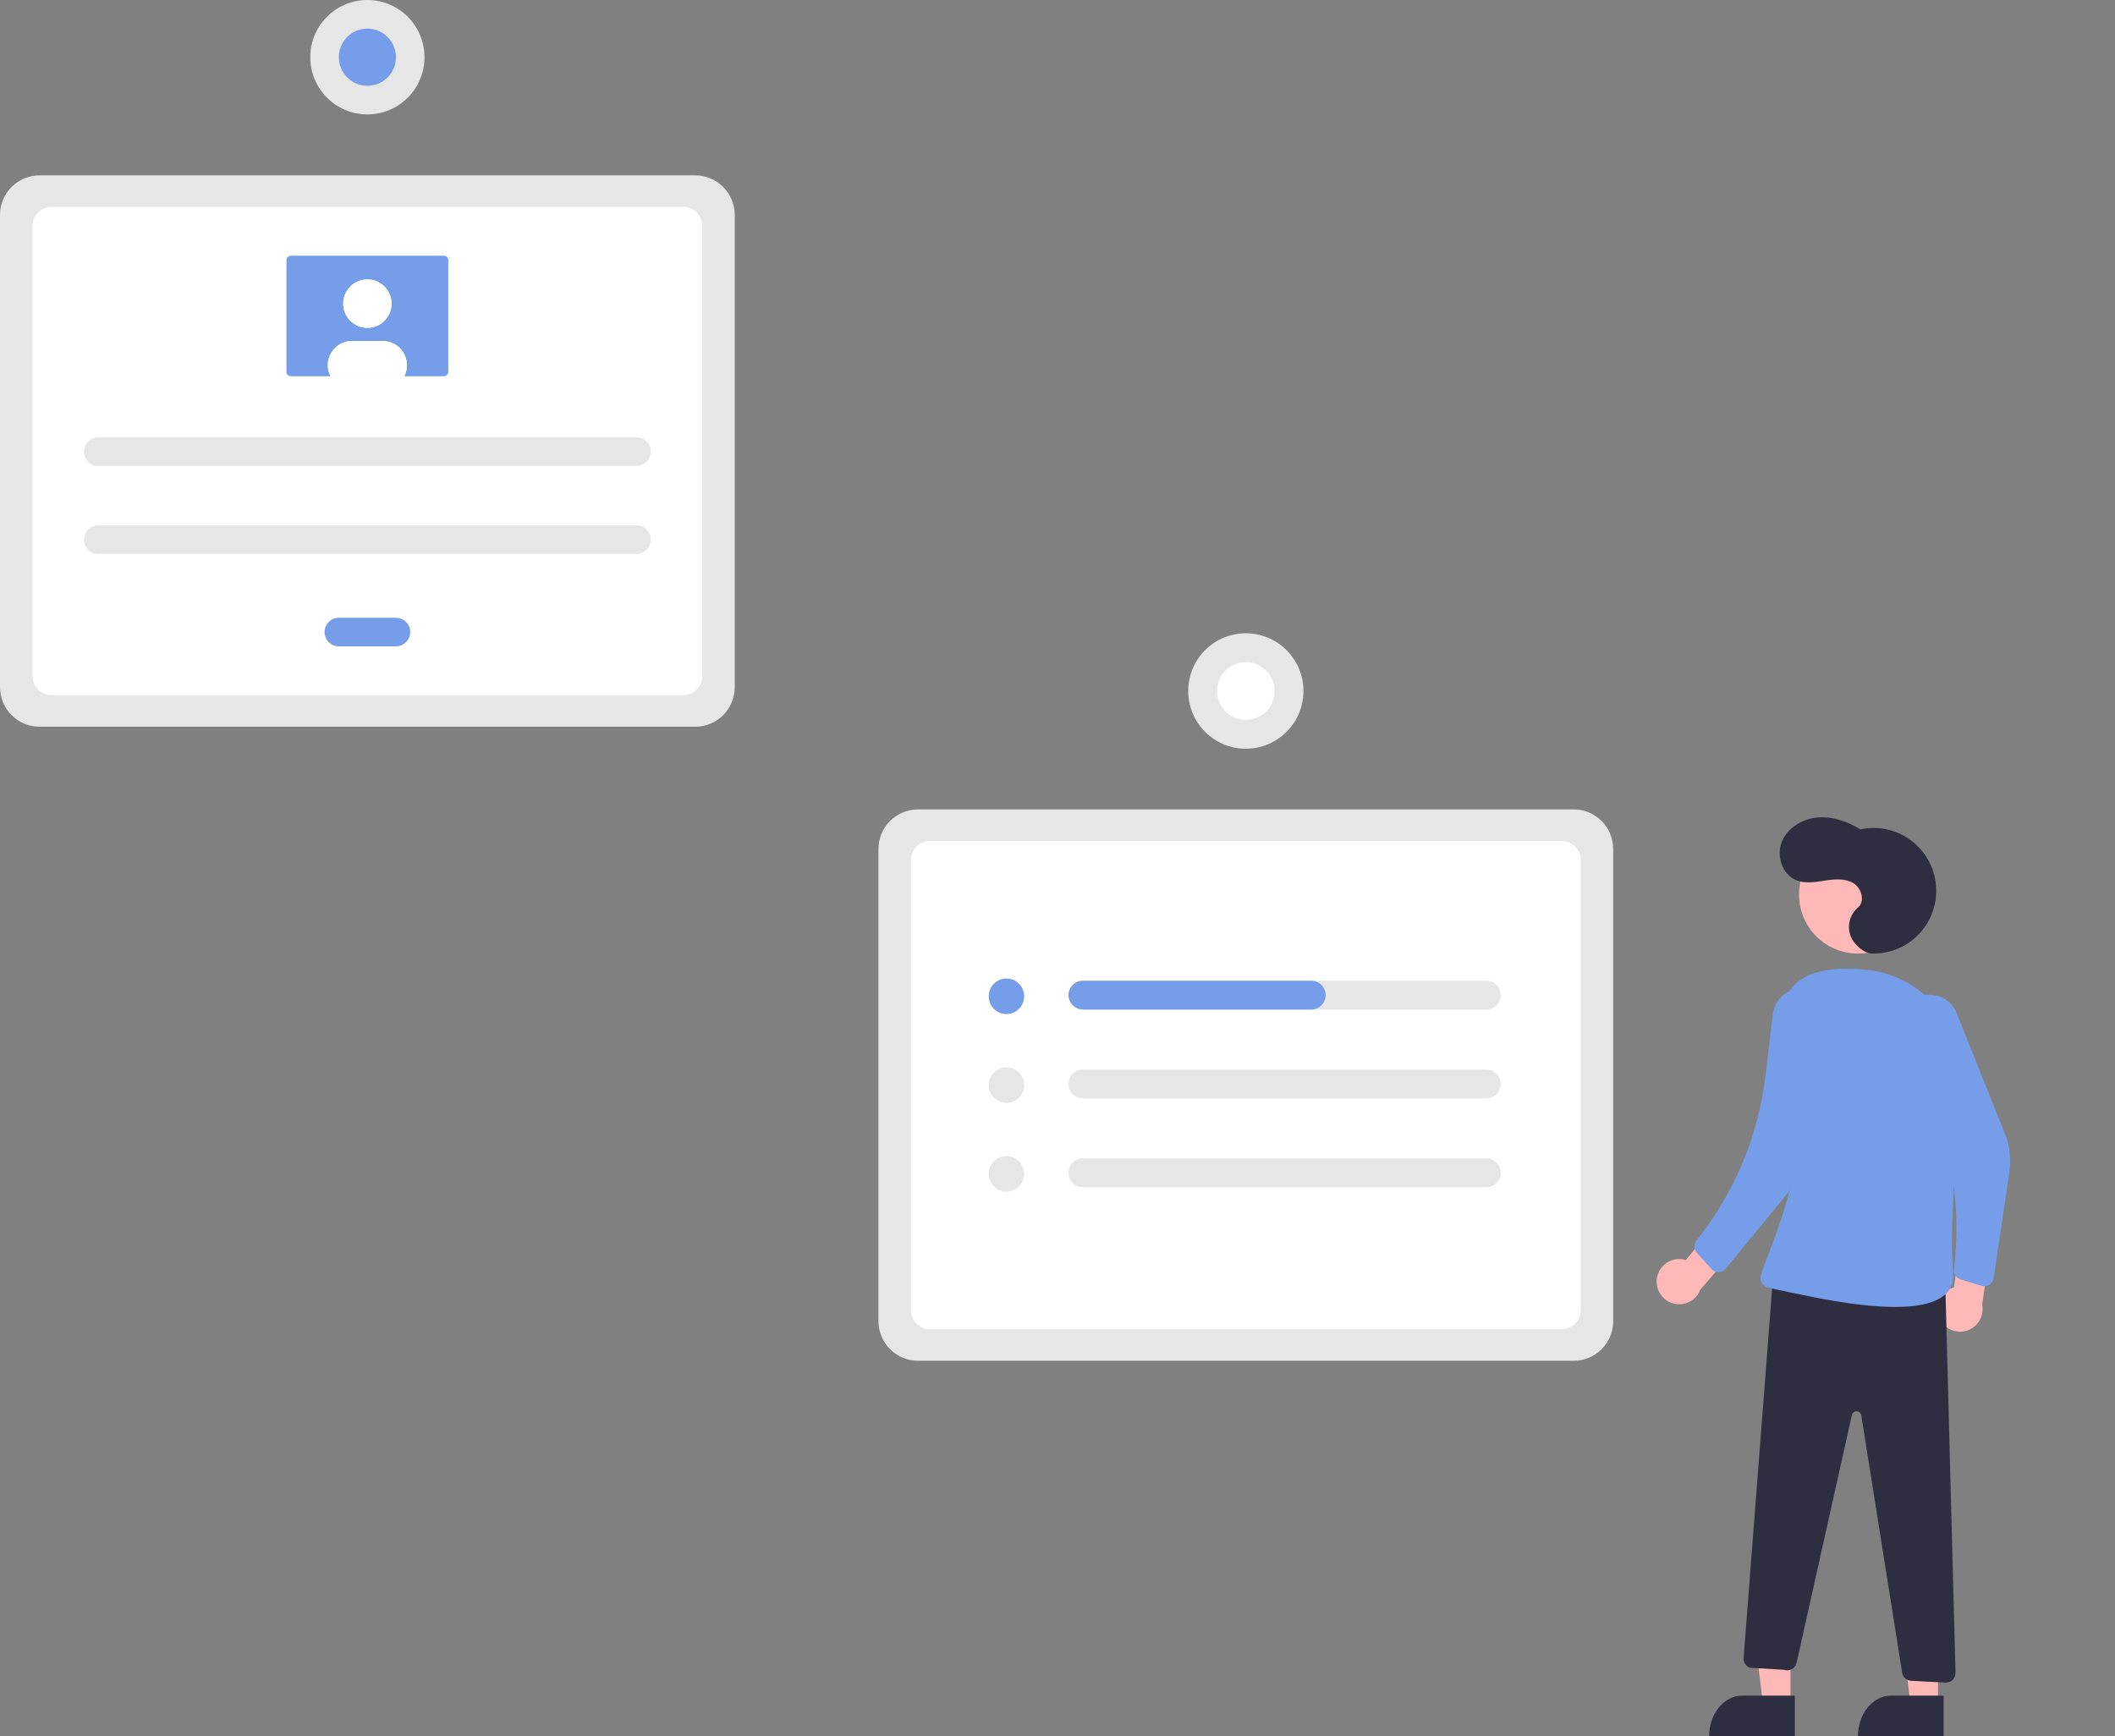 <svg width="469" height="385" viewBox="0 0 469 385" fill="none" xmlns="http://www.w3.org/2000/svg">
<rect x="0" y="0" width="469" height="385" fill="#808080" stroke="none"/>
<g clip-path="url(#clip0_35_99)">
<path d="M348.969 301.748H203.552C201.231 301.746 199.005 300.821 197.363 299.176C195.722 297.532 194.798 295.303 194.795 292.977V188.251C194.798 185.926 195.721 183.696 197.363 182.052C199.005 180.407 201.231 179.482 203.552 179.48H348.969C351.291 179.482 353.517 180.407 355.158 182.052C356.8 183.696 357.724 185.926 357.726 188.251V292.977C357.723 295.303 356.8 297.532 355.158 299.176C353.517 300.821 351.291 301.746 348.969 301.748Z" fill="#E6E6E6"/>
<path d="M206.24 294.756H346.281C347.407 294.756 348.487 294.308 349.284 293.511C350.08 292.713 350.527 291.631 350.527 290.503V190.725C350.527 189.597 350.08 188.515 349.284 187.717C348.487 186.92 347.407 186.472 346.281 186.472H206.24C205.114 186.472 204.034 186.92 203.238 187.717C202.442 188.515 201.995 189.597 201.995 190.725V290.503C201.995 291.631 202.442 292.713 203.238 293.511C204.034 294.308 205.114 294.756 206.24 294.756Z" fill="white"/>
<path d="M154.174 161.153H8.757C6.435 161.15 4.209 160.225 2.568 158.581C0.926 156.936 0.003 154.707 0 152.381V47.656C0.003 45.33 0.926 43.1 2.568 41.456C4.209 39.812 6.435 38.887 8.757 38.884H154.174C156.495 38.887 158.721 39.812 160.363 41.456C162.004 43.1 162.928 45.33 162.931 47.656V152.381C162.928 154.707 162.004 156.936 160.363 158.581C158.721 160.225 156.495 161.15 154.174 161.153Z" fill="#E6E6E6"/>
<path d="M11.445 154.16H151.486C152.612 154.16 153.692 153.712 154.488 152.915C155.284 152.117 155.732 151.036 155.732 149.908V50.129C155.732 49.001 155.284 47.919 154.488 47.122C153.692 46.324 152.612 45.876 151.486 45.876H11.445C10.319 45.876 9.239 46.324 8.443 47.122C7.647 47.919 7.199 49.001 7.199 50.129V149.908C7.199 151.036 7.647 152.117 8.443 152.915C9.239 153.712 10.319 154.16 11.445 154.16Z" fill="white"/>
<path d="M329.588 217.475H240.135C239.716 217.475 239.3 217.558 238.913 217.719C238.525 217.879 238.173 218.115 237.876 218.412C237.579 218.709 237.344 219.062 237.184 219.45C237.023 219.839 236.94 220.255 236.94 220.675C236.94 221.095 237.023 221.511 237.184 221.9C237.344 222.288 237.579 222.641 237.876 222.938C238.173 223.235 238.525 223.471 238.913 223.632C239.3 223.792 239.716 223.875 240.135 223.875H329.588C330.436 223.875 331.248 223.538 331.847 222.938C332.446 222.338 332.783 221.524 332.783 220.675C332.783 219.826 332.446 219.012 331.847 218.412C331.248 217.812 330.436 217.475 329.588 217.475Z" fill="#E6E6E6"/>
<path d="M240.135 237.168C239.716 237.168 239.3 237.251 238.913 237.411C238.525 237.572 238.173 237.808 237.876 238.105C237.579 238.402 237.344 238.755 237.184 239.143C237.023 239.531 236.94 239.948 236.94 240.368C236.94 240.788 237.023 241.204 237.184 241.592C237.344 241.981 237.579 242.333 237.876 242.631C238.173 242.928 238.525 243.163 238.913 243.324C239.3 243.485 239.716 243.568 240.135 243.568H329.588C330.436 243.568 331.248 243.231 331.847 242.631C332.446 242.03 332.783 241.216 332.783 240.368C332.783 239.519 332.446 238.705 331.847 238.105C331.248 237.505 330.436 237.168 329.588 237.168H240.135Z" fill="#E6E6E6"/>
<path d="M240.135 256.86C239.288 256.86 238.475 257.198 237.876 257.798C237.277 258.398 236.94 259.212 236.94 260.061C236.94 260.909 237.277 261.723 237.876 262.323C238.475 262.923 239.288 263.261 240.135 263.261H329.588C330.436 263.261 331.248 262.923 331.847 262.323C332.446 261.723 332.783 260.909 332.783 260.061C332.783 259.212 332.446 258.398 331.847 257.798C331.248 257.198 330.436 256.86 329.588 256.86H240.135Z" fill="#E6E6E6"/>
<path d="M223.179 224.86C225.35 224.86 227.111 223.096 227.111 220.921C227.111 218.746 225.35 216.983 223.179 216.983C221.007 216.983 219.247 218.746 219.247 220.921C219.247 223.096 221.007 224.86 223.179 224.86Z" fill="#759DE9"/>
<path d="M223.179 244.553C225.35 244.553 227.111 242.789 227.111 240.614C227.111 238.439 225.35 236.675 223.179 236.675C221.007 236.675 219.247 238.439 219.247 240.614C219.247 242.789 221.007 244.553 223.179 244.553Z" fill="#E6E6E6"/>
<path d="M223.179 264.245C225.35 264.245 227.111 262.482 227.111 260.307C227.111 258.132 225.35 256.368 223.179 256.368C221.007 256.368 219.247 258.132 219.247 260.307C219.247 262.482 221.007 264.245 223.179 264.245Z" fill="#E6E6E6"/>
<path d="M293.955 220.675C293.955 221.095 293.872 221.511 293.712 221.9C293.551 222.288 293.316 222.641 293.019 222.938C292.722 223.235 292.37 223.471 291.983 223.632C291.595 223.792 291.18 223.875 290.76 223.875H240.251C239.461 223.887 238.695 223.612 238.092 223.102C237.488 222.593 237.09 221.881 236.968 221.1C236.909 220.648 236.946 220.189 237.078 219.752C237.21 219.316 237.433 218.913 237.733 218.57C238.033 218.227 238.402 217.951 238.816 217.763C239.231 217.574 239.68 217.476 240.136 217.475H290.76C291.607 217.475 292.42 217.812 293.019 218.412C293.618 219.012 293.955 219.826 293.955 220.675Z" fill="#759DE9"/>
<path d="M276.261 166.028C283.319 166.028 289.04 160.297 289.04 153.227C289.04 146.158 283.319 140.427 276.261 140.427C269.203 140.427 263.482 146.158 263.482 153.227C263.482 160.297 269.203 166.028 276.261 166.028Z" fill="#E6E6E6"/>
<path d="M282.568 154.253C283.133 150.763 280.767 147.476 277.284 146.91C273.801 146.344 270.519 148.713 269.954 152.202C269.388 155.691 271.754 158.979 275.237 159.545C278.72 160.111 282.002 157.742 282.568 154.253Z" fill="white"/>
<path d="M21.797 96.978C20.957 96.978 20.152 97.312 19.558 97.906C18.964 98.501 18.631 99.308 18.631 100.149C18.631 100.99 18.964 101.797 19.558 102.391C20.152 102.986 20.957 103.32 21.797 103.32H141.133C141.973 103.32 142.778 102.986 143.372 102.391C143.966 101.797 144.3 100.99 144.3 100.149C144.3 99.308 143.966 98.501 143.372 97.906C142.778 97.312 141.973 96.978 141.133 96.978H21.797Z" fill="#E6E6E6"/>
<path d="M21.797 116.494C20.957 116.494 20.152 116.828 19.558 117.422C18.964 118.017 18.631 118.824 18.631 119.665C18.631 120.506 18.964 121.313 19.558 121.907C20.152 122.502 20.957 122.836 21.797 122.836H141.133C141.973 122.836 142.778 122.502 143.372 121.907C143.966 121.313 144.3 120.506 144.3 119.665C144.3 118.824 143.966 118.017 143.372 117.422C142.778 116.828 141.973 116.494 141.133 116.494H21.797Z" fill="#E6E6E6"/>
<path d="M75.133 136.985C74.294 136.985 73.488 137.319 72.895 137.914C72.301 138.509 71.967 139.316 71.967 140.157C71.967 140.998 72.301 141.804 72.895 142.399C73.488 142.994 74.294 143.328 75.133 143.328H87.798C88.637 143.328 89.443 142.994 90.036 142.399C90.63 141.804 90.964 140.998 90.964 140.157C90.964 139.316 90.63 138.509 90.036 137.914C89.443 137.319 88.637 136.985 87.798 136.985H75.133Z" fill="#759DE9"/>
<path d="M64.495 56.709C64.237 56.709 63.989 56.812 63.807 56.995C63.624 57.178 63.521 57.426 63.521 57.684V82.455C63.521 82.714 63.624 82.962 63.807 83.145C63.989 83.328 64.237 83.43 64.495 83.431H98.435C98.694 83.43 98.941 83.328 99.124 83.145C99.306 82.962 99.409 82.714 99.409 82.455V57.684C99.409 57.426 99.306 57.178 99.124 56.995C98.941 56.812 98.694 56.709 98.435 56.709L64.495 56.709Z" fill="#759DE9"/>
<path d="M81.465 72.697C84.424 72.697 86.823 70.294 86.823 67.33C86.823 64.366 84.424 61.963 81.465 61.963C78.506 61.963 76.107 64.366 76.107 67.33C76.107 70.294 78.506 72.697 81.465 72.697Z" fill="white"/>
<path d="M90.233 80.991C90.235 81.84 90.034 82.676 89.648 83.431H73.282C72.865 82.612 72.665 81.701 72.7 80.783C72.736 79.865 73.006 78.971 73.485 78.188C73.964 77.404 74.636 76.757 75.436 76.308C76.237 75.86 77.138 75.624 78.056 75.624H84.875C86.295 75.624 87.657 76.188 88.662 77.193C89.667 78.199 90.232 79.563 90.233 80.985V80.991Z" fill="white"/>
<path d="M81.465 72.697C84.424 72.697 86.823 70.294 86.823 67.33C86.823 64.366 84.424 61.963 81.465 61.963C78.506 61.963 76.107 64.366 76.107 67.33C76.107 70.294 78.506 72.697 81.465 72.697Z" fill="white"/>
<path d="M90.233 80.991C90.235 81.84 90.034 82.676 89.648 83.431H73.282C72.865 82.612 72.665 81.701 72.7 80.783C72.736 79.865 73.006 78.971 73.485 78.188C73.964 77.404 74.636 76.757 75.436 76.308C76.237 75.86 77.138 75.624 78.056 75.624H84.875C86.295 75.624 87.657 76.188 88.662 77.193C89.667 78.199 90.232 79.563 90.233 80.985V80.991Z" fill="white"/>
<path d="M81.465 25.371C88.459 25.371 94.129 19.691 94.129 12.685C94.129 5.679 88.459 0 81.465 0C74.471 0 68.801 5.679 68.801 12.685C68.801 19.691 74.471 25.371 81.465 25.371Z" fill="#E6E6E6"/>
<path d="M81.465 19.028C84.963 19.028 87.798 16.188 87.798 12.685C87.798 9.182 84.963 6.343 81.465 6.343C77.968 6.343 75.133 9.182 75.133 12.685C75.133 16.188 77.968 19.028 81.465 19.028Z" fill="#759DE9"/>
<path d="M397.041 378.097L390.973 378.096L388.088 354.655L397.043 354.656L397.041 378.097Z" fill="#FFB8B8"/>
<path d="M386.341 376H398V385H379C379 383.818 379.19 382.648 379.559 381.556C379.928 380.464 380.468 379.472 381.15 378.636C381.832 377.8 382.641 377.137 383.532 376.685C384.422 376.233 385.377 376 386.341 376Z" fill="#2F2E41"/>
<path d="M429.744 378.097L423.676 378.096L420.792 354.655L429.746 354.656L429.744 378.097Z" fill="#FFB8B8"/>
<path d="M419.341 376H431V385H412C412 383.818 412.19 382.648 412.559 381.556C412.928 380.464 413.468 379.472 414.15 378.636C414.832 377.8 415.641 377.137 416.532 376.685C417.422 376.233 418.377 376 419.341 376Z" fill="#2F2E41"/>
<path d="M411.975 211.453C419.174 211.453 425.01 205.607 425.01 198.396C425.01 191.185 419.174 185.34 411.975 185.34C404.776 185.34 398.94 191.185 398.94 198.396C398.94 205.607 404.776 211.453 411.975 211.453Z" fill="#FFB8B8"/>
<path d="M367.404 283.547C367.495 282.824 367.744 282.13 368.131 281.514C368.519 280.897 369.037 280.373 369.649 279.979C370.261 279.585 370.952 279.329 371.673 279.231C372.394 279.134 373.127 279.195 373.822 279.412L381.107 270.665L387.493 273.802L377.033 286.01C376.592 287.155 375.747 288.098 374.658 288.661C373.57 289.223 372.313 289.366 371.126 289.063C369.939 288.759 368.905 288.03 368.219 287.013C367.533 285.997 367.243 284.764 367.404 283.547Z" fill="#FFB8B8"/>
<path d="M430.1 292.394C429.789 291.735 429.627 291.016 429.624 290.287C429.621 289.558 429.778 288.838 430.083 288.176C430.388 287.515 430.834 286.928 431.39 286.458C431.946 285.988 432.598 285.646 433.301 285.455L434.763 274.159L441.833 273.375L439.544 289.299C439.785 290.502 439.578 291.751 438.96 292.811C438.343 293.871 437.359 294.667 436.195 295.048C435.03 295.43 433.767 295.37 432.644 294.881C431.52 294.392 430.615 293.507 430.1 292.394Z" fill="#FFB8B8"/>
<path d="M422.869 223.058C423.562 222.166 424.477 221.474 425.523 221.05C426.569 220.626 427.708 220.486 428.825 220.644C429.942 220.802 430.998 221.253 431.885 221.95C432.773 222.647 433.461 223.567 433.881 224.615L444.565 251.323C445.657 254.053 446.005 257.024 445.574 259.932L442.094 283.407C442.049 283.71 441.939 283.999 441.772 284.256C441.605 284.512 441.385 284.729 441.126 284.893C440.868 285.056 440.577 285.162 440.274 285.202C439.971 285.243 439.663 285.217 439.371 285.127L434.786 283.717C434.311 283.571 433.902 283.262 433.631 282.846C433.36 282.429 433.243 281.93 433.301 281.436C434.919 267.616 432.78 253.615 427.11 240.911L422.074 229.627C421.599 228.562 421.422 227.389 421.562 226.232C421.702 225.075 422.154 223.977 422.869 223.058Z" fill="#759DE9"/>
<path d="M415.149 211.452C417.111 211.495 419.06 211.121 420.867 210.355C422.674 209.59 424.299 208.45 425.635 207.01C426.971 205.571 427.988 203.864 428.619 202.003C429.25 200.142 429.48 198.168 429.295 196.211C429.11 194.254 428.514 192.359 427.545 190.649C426.577 188.94 425.258 187.455 423.676 186.293C422.093 185.13 420.284 184.316 418.365 183.904C416.446 183.492 414.462 183.491 412.543 183.902C409.677 182.159 406.344 180.985 403.004 181.284C399.663 181.582 396.36 183.569 395.111 186.686C393.862 189.803 395.204 193.913 398.31 195.18C400.301 195.992 402.549 195.598 404.674 195.27C406.799 194.943 409.117 194.729 410.967 195.827C412.816 196.926 413.647 199.87 411.991 201.244C411.113 202 410.486 203.007 410.194 204.13C409.901 205.252 409.957 206.437 410.354 207.527C411.187 209.684 413.459 211.416 415.149 211.452Z" fill="#2F2E41"/>
<path d="M431.321 283.031L433.634 370.926C433.641 371.219 433.588 371.51 433.478 371.782C433.368 372.054 433.203 372.299 432.994 372.504C432.785 372.709 432.535 372.868 432.261 372.971C431.988 373.075 431.696 373.121 431.403 373.106L423.786 372.716C423.3 372.692 422.838 372.5 422.476 372.174C422.114 371.849 421.874 371.408 421.798 370.927L412.738 313.838C412.699 313.594 412.577 313.371 412.391 313.207C412.206 313.044 411.97 312.95 411.723 312.943C411.476 312.935 411.234 313.014 411.039 313.165C410.844 313.317 410.708 313.532 410.654 313.773L398.39 368.739C398.325 369.033 398.198 369.31 398.017 369.551C397.837 369.791 397.608 369.991 397.345 370.137C397.082 370.282 396.791 370.37 396.491 370.395C396.192 370.419 395.89 370.38 395.607 370.279L388.048 369.817C387.611 369.661 387.236 369.366 386.982 368.977C386.728 368.587 386.609 368.126 386.642 367.662L393.241 282.199L431.321 283.031Z" fill="#2F2E41"/>
<path d="M435.032 241.284C436.308 227.964 426.531 215.917 413.206 214.969C407.465 214.561 398.552 214.415 395.614 221.953C386.763 244.659 402.257 244.108 396.918 263.781C391.58 283.454 386.865 284.581 394.19 286.002C401.515 287.422 434.454 295.808 433.101 281.962C432.27 273.45 433.76 254.57 435.032 241.284Z" fill="#759DE9"/>
<path d="M397.18 219.643C398.232 219.235 399.373 219.112 400.488 219.287C401.602 219.462 402.651 219.928 403.528 220.639C404.405 221.35 405.08 222.279 405.484 223.335C405.887 224.39 406.006 225.533 405.828 226.649L401.668 252.692C400.956 257.146 399.076 261.33 396.22 264.816L382.708 281.309C382.514 281.546 382.271 281.738 381.996 281.872C381.722 282.006 381.421 282.079 381.115 282.086C380.81 282.093 380.506 282.034 380.226 281.912C379.945 281.791 379.694 281.611 379.489 281.383L376.28 277.813C375.947 277.443 375.755 276.968 375.736 276.471C375.717 275.974 375.873 275.486 376.176 275.092L377.121 273.863C384.981 263.645 389.941 251.49 391.474 238.682L393.128 224.869C393.267 223.711 393.717 222.614 394.431 221.693C395.145 220.773 396.095 220.064 397.18 219.643Z" fill="#759DE9"/>
</g>
<defs>
<clipPath id="clip0_35_99">
<rect width="469" height="385" fill="white"/>
</clipPath>
</defs>
</svg>
